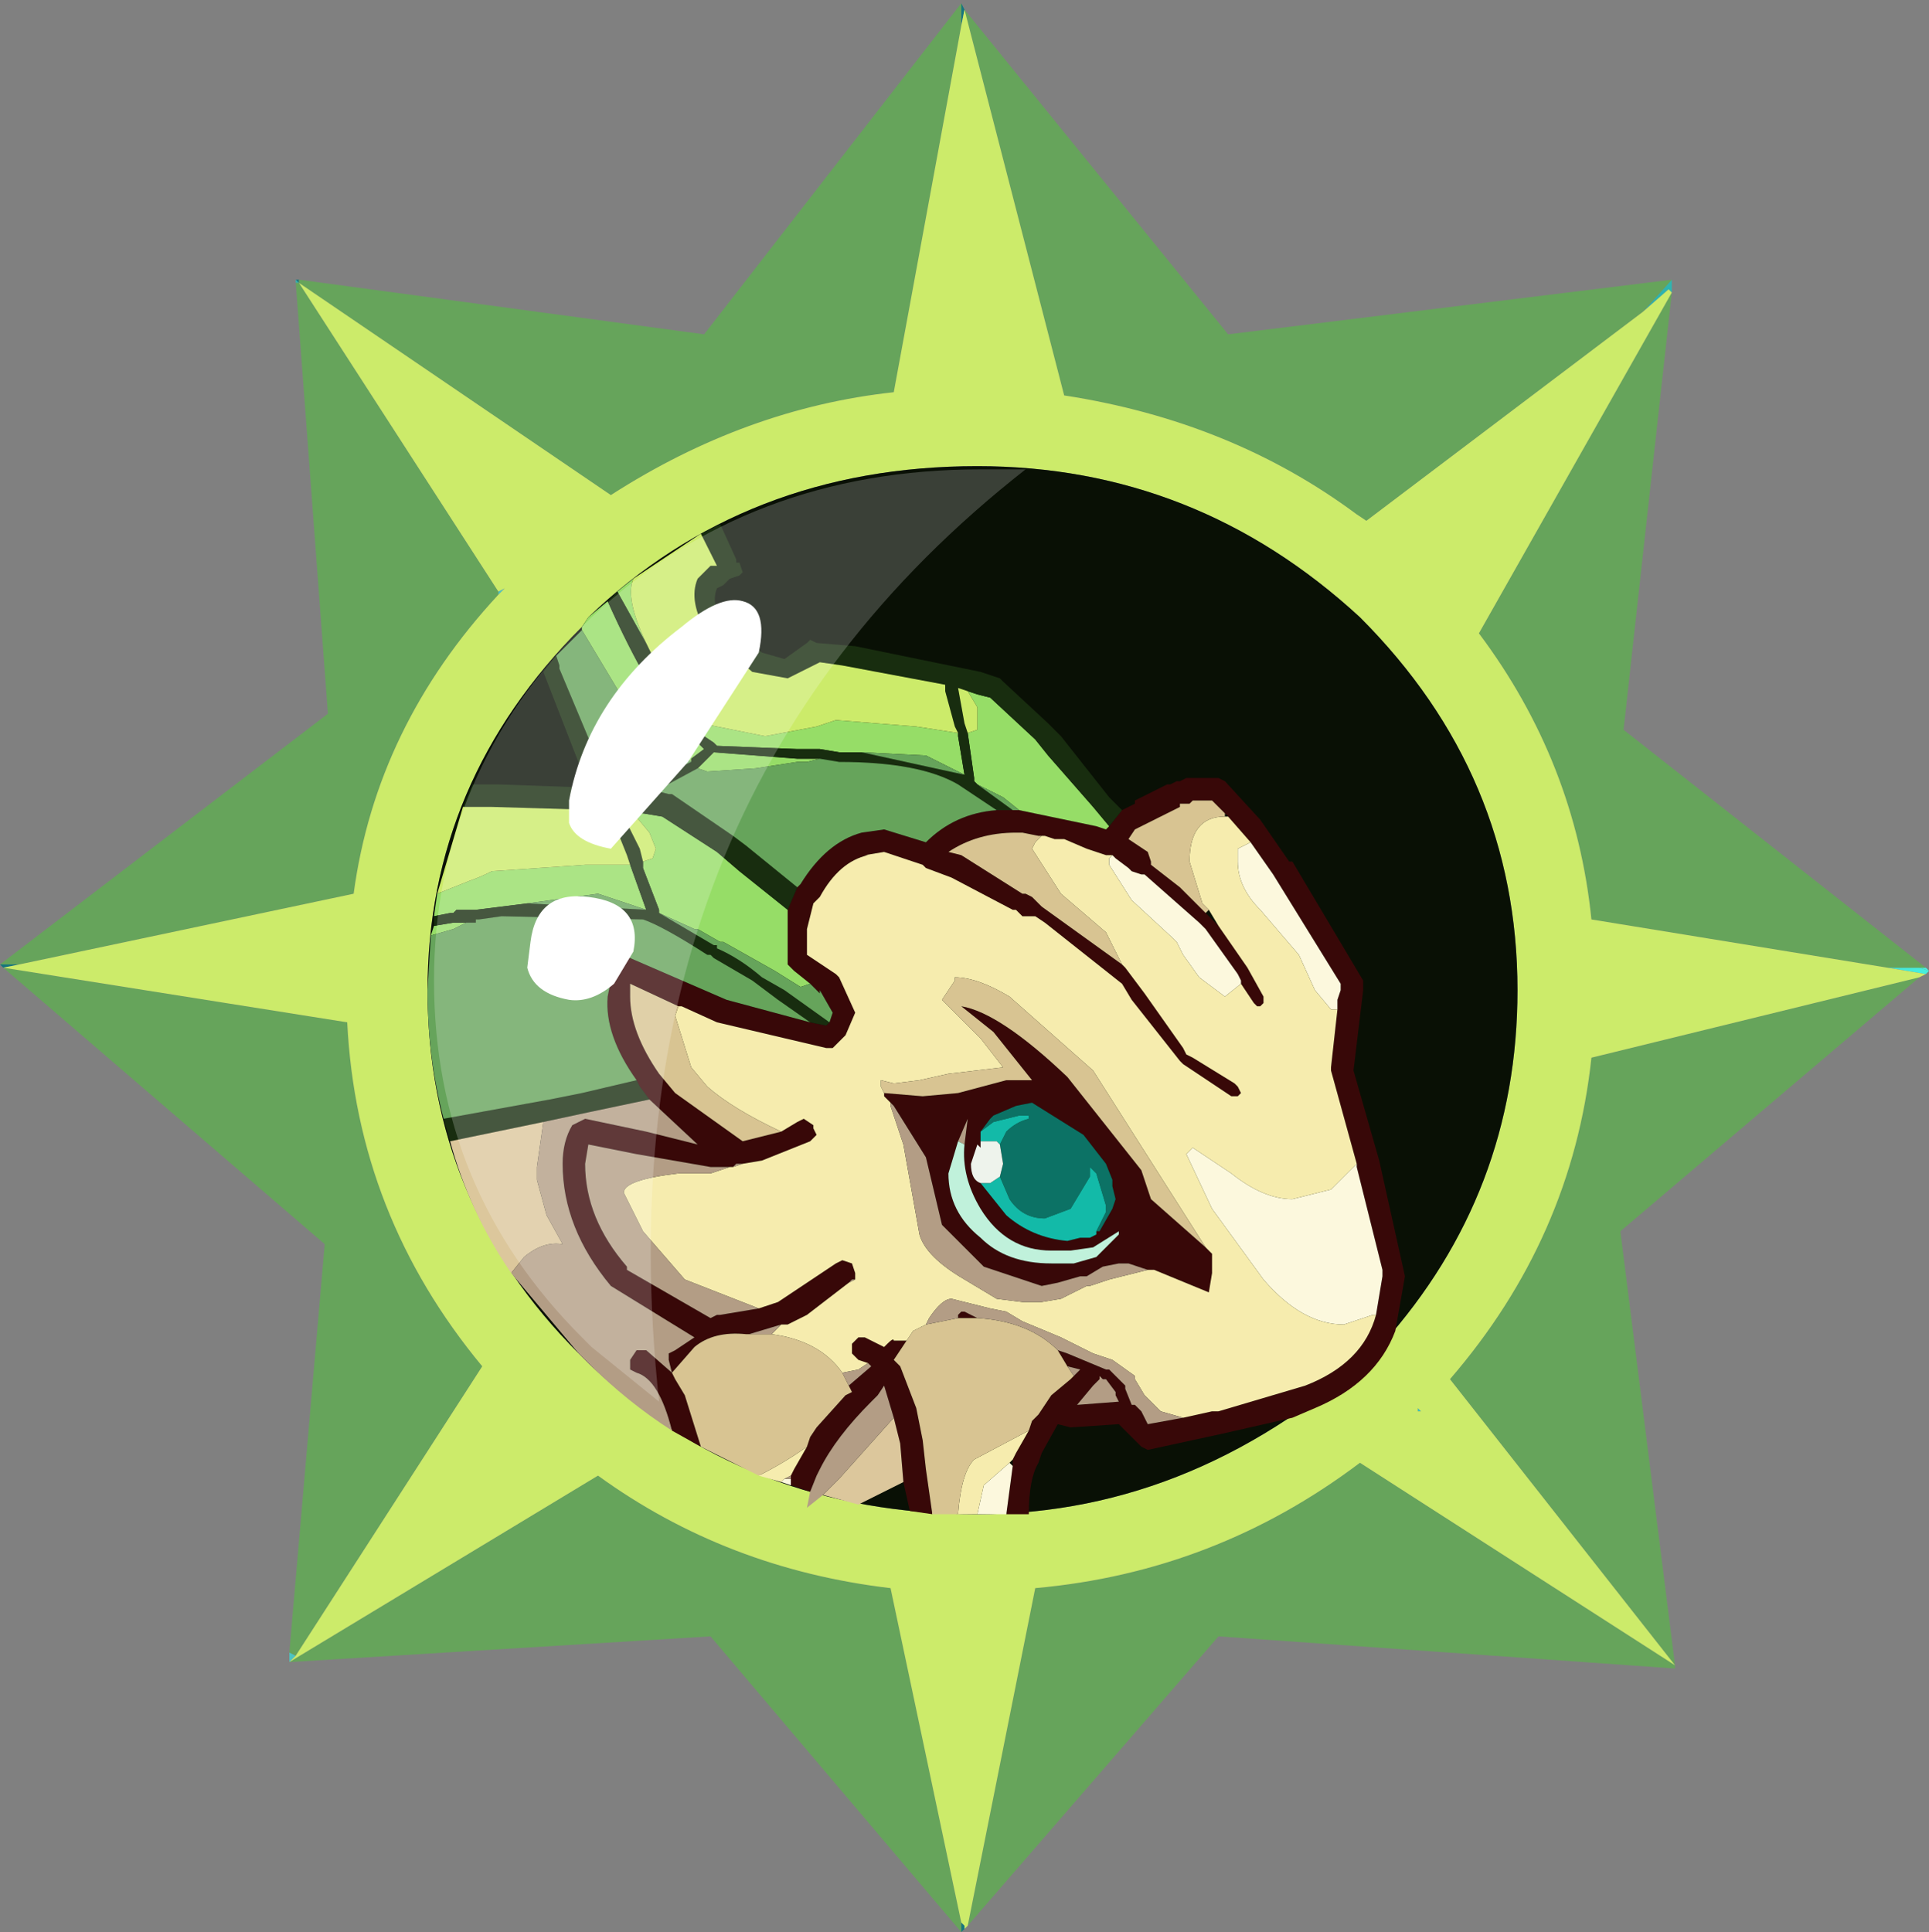 <?xml version="1.0" encoding="UTF-8" standalone="no"?>
<svg xmlns:ffdec="https://www.free-decompiler.com/flash" xmlns:xlink="http://www.w3.org/1999/xlink" ffdec:objectType="frame" height="30.05px" width="30.0px" xmlns="http://www.w3.org/2000/svg">
  <rect width="100%" height="100%" fill="#808080" stroke="none"/>
  <g transform="matrix(1.0, 0.0, 0.0, 1.0, 0.0, 0.0)">
    <use ffdec:characterId="1" height="30.0" transform="matrix(1.0, 0.0, 0.0, 1.0, 0.0, 0.0)" width="30.0" xlink:href="#shape0"/>
    <use ffdec:characterId="3" height="30.0" transform="matrix(1.0, 0.0, 0.0, 1.0, 0.0, 0.05)" width="30.0" xlink:href="#sprite0"/>
  </g>
  <defs>
    <g id="shape0" transform="matrix(1.0, 0.0, 0.0, 1.0, 0.0, 0.0)">
      <path d="M0.0 0.0 L30.0 0.0 30.0 30.0 0.0 30.0 0.0 0.0" fill="#33cc66" fill-opacity="0.0" fill-rule="evenodd" stroke="none"/>
    </g>
    <g id="sprite0" transform="matrix(1.0, 0.0, 0.0, 1.0, 0.0, 0.0)">
      <use ffdec:characterId="2" height="30.0" transform="matrix(1.0, 0.0, 0.0, 1.0, 0.0, 0.0)" width="30.0" xlink:href="#shape1"/>
    </g>
    <g id="shape1" transform="matrix(1.0, 0.0, 0.0, 1.0, 0.0, 0.0)">
      <path d="M29.85 15.0 L29.95 15.0 30.0 15.05 29.85 15.0 M26.0 4.5 L25.95 4.45 25.55 4.8 26.0 4.3 26.0 4.5" fill="url(#gradient0)" fill-rule="evenodd" stroke="none"/>
      <path d="M29.35 15.0 L29.85 15.0 30.0 15.05 29.95 15.1 29.35 15.0" fill="url(#gradient1)" fill-rule="evenodd" stroke="none"/>
      <path d="M14.95 29.85 L15.0 29.9 15.0 29.95 14.95 30.0 14.95 29.85 M22.05 21.9 L22.05 21.85 22.1 21.9 22.05 21.9" fill="url(#gradient2)" fill-rule="evenodd" stroke="none"/>
      <path d="M15.0 0.1 L14.95 0.35 14.95 0.0 15.0 0.1" fill="url(#gradient3)" fill-rule="evenodd" stroke="none"/>
      <path d="M4.6 4.3 L4.65 4.35 4.6 4.35 4.6 4.3" fill="url(#gradient4)" fill-rule="evenodd" stroke="none"/>
      <path d="M4.65 4.3 L4.65 4.35 4.6 4.3 4.65 4.3" fill="url(#gradient5)" fill-rule="evenodd" stroke="none"/>
      <path d="M7.75 9.15 L7.85 9.1 7.75 9.2 7.75 9.15 M4.6 25.7 L4.5 25.8 4.5 25.65 4.6 25.7" fill="#4dc4c2" fill-rule="evenodd" stroke="none"/>
      <path d="M0.3 14.95 L0.05 15.0 0.0 14.95 0.3 14.95" fill="url(#gradient6)" fill-rule="evenodd" stroke="none"/>
      <path d="M29.35 15.0 L24.75 14.25 Q24.5 11.8 23.0 9.8 L26.0 4.5 25.25 11.3 29.95 15.0 29.85 15.0 29.35 15.0 M25.55 4.8 L21.25 8.05 21.1 7.95 Q19.15 6.5 16.55 6.1 L15.0 0.1 19.1 5.15 26.0 4.3 25.55 4.8 M14.95 0.35 L13.9 6.05 Q11.6 6.3 9.5 7.65 L4.65 4.35 7.75 9.15 7.75 9.2 Q5.85 11.25 5.5 13.85 L0.3 14.95 0.0 14.95 5.1 11.05 4.6 4.35 4.65 4.35 4.65 4.3 10.95 5.15 14.95 0.0 14.95 0.35 M0.05 15.0 L5.4 15.85 Q5.55 18.85 7.5 21.2 L4.6 25.7 4.5 25.65 5.05 19.3 0.05 15.0 M4.5 25.8 L9.3 22.9 Q11.3 24.35 13.85 24.65 L14.95 29.85 14.95 30.0 11.05 25.4 4.5 25.8 M15.05 29.9 L16.1 24.65 Q18.9 24.4 21.15 22.7 L26.05 25.85 22.55 21.4 Q24.45 19.2 24.75 16.4 L29.85 15.15 25.2 19.1 26.05 25.85 26.05 25.9 18.95 25.4 15.05 29.9" fill="#66a45b" fill-rule="evenodd" stroke="none"/>
      <path d="M26.0 4.5 L23.0 9.8 Q24.5 11.8 24.75 14.25 L29.35 15.0 29.95 15.1 29.85 15.15 24.75 16.4 Q24.45 19.2 22.55 21.4 L26.05 25.85 21.15 22.7 Q18.9 24.4 16.1 24.65 L15.05 29.9 15.0 29.95 15.0 29.9 14.95 29.85 13.85 24.65 Q11.3 24.35 9.3 22.9 L4.5 25.8 4.6 25.7 7.5 21.2 Q5.55 18.85 5.4 15.85 L0.05 15.0 0.3 14.95 5.5 13.85 Q5.85 11.25 7.75 9.2 L7.85 9.1 7.75 9.15 4.65 4.35 9.5 7.65 Q11.6 6.3 13.9 6.05 L14.95 0.35 15.0 0.1 16.55 6.1 Q19.15 6.5 21.1 7.95 L21.25 8.05 25.55 4.8 25.95 4.45 26.0 4.5 M22.05 21.9 L22.1 21.9 22.05 21.85 22.05 21.9 M23.6 15.35 Q23.6 12.0 21.15 9.55 18.6 7.2 15.2 7.2 11.6 7.2 9.15 9.55 L9.05 9.7 Q6.65 12.1 6.65 15.35 6.65 18.65 9.0 21.0 L9.15 21.15 Q11.6 23.5 15.2 23.5 18.65 23.5 21.5 20.85 23.6 18.5 23.6 15.35" fill="#cceb6a" fill-rule="evenodd" stroke="none"/>
      <path d="M23.6 15.35 Q23.6 18.5 21.5 20.85 18.65 23.5 15.2 23.5 11.6 23.5 9.15 21.15 L9.0 21.0 Q6.65 18.65 6.65 15.35 6.65 12.1 9.05 9.7 L9.15 9.55 Q11.6 7.2 15.2 7.2 18.6 7.2 21.15 9.55 23.6 12.0 23.6 15.35" fill="#091005" fill-rule="evenodd" stroke="none"/>
      <path d="M20.8 15.65 L20.8 15.5 20.85 15.35 20.85 15.25 19.8 13.55 19.45 13.05 19.1 12.65 19.05 12.6 18.85 12.4 18.55 12.4 18.5 12.45 18.35 12.45 18.35 12.5 17.85 12.75 17.65 12.85 17.55 13.0 17.85 13.2 17.9 13.35 17.9 13.4 18.35 13.75 18.75 14.15 18.95 14.35 19.4 15.0 19.65 15.45 19.65 15.55 19.6 15.6 19.55 15.6 19.5 15.55 19.3 15.25 19.3 15.2 19.25 15.1 18.75 14.4 18.65 14.3 17.8 13.55 17.75 13.55 17.6 13.5 17.55 13.45 17.35 13.3 17.3 13.25 17.2 13.25 16.9 13.15 16.55 13.0 16.4 13.0 16.25 12.95 16.2 12.95 16.15 12.95 15.9 12.9 15.8 12.9 Q15.2 12.9 14.75 13.2 L14.95 13.25 15.9 13.85 15.95 13.85 16.05 13.9 16.15 14.0 16.2 14.05 17.45 14.95 17.5 15.0 17.65 15.2 17.8 15.4 18.4 16.25 18.45 16.35 18.55 16.4 19.2 16.8 19.25 16.85 19.3 16.95 19.25 17.0 19.15 17.0 18.4 16.5 18.35 16.45 17.6 15.5 17.45 15.25 16.25 14.3 16.1 14.2 16.05 14.2 15.9 14.2 15.8 14.1 15.75 14.1 14.8 13.6 14.4 13.45 14.35 13.4 13.75 13.2 13.45 13.25 13.5 13.25 Q13.05 13.35 12.75 13.9 L12.65 14.0 12.55 14.4 12.55 14.8 13.0 15.1 13.05 15.15 13.3 15.7 13.15 16.05 13.05 16.15 12.95 16.25 12.85 16.25 11.15 15.85 10.6 15.6 10.55 15.6 9.8 15.25 9.8 15.45 Q9.8 16.0 10.25 16.65 L10.5 16.95 11.55 17.7 12.15 17.55 12.4 17.4 12.5 17.35 12.65 17.45 12.65 17.5 12.7 17.6 12.6 17.7 11.85 18.0 11.55 18.05 11.45 18.05 11.4 18.1 11.35 18.1 11.3 18.1 11.05 18.1 9.9 17.9 9.15 17.75 9.1 18.05 Q9.1 18.9 9.75 19.65 L9.75 19.7 11.05 20.45 11.15 20.4 11.2 20.4 11.8 20.3 12.1 20.2 13.0 19.6 13.1 19.55 13.25 19.6 13.3 19.75 13.3 19.85 13.25 19.85 13.2 19.9 12.55 20.4 12.25 20.55 12.15 20.55 11.65 20.7 11.6 20.7 Q11.1 20.65 10.8 20.9 L10.45 21.3 10.4 21.1 10.4 21.0 10.5 20.95 10.8 20.75 9.5 19.95 Q8.75 19.05 8.75 18.05 8.75 17.7 8.9 17.45 L9.0 17.4 9.1 17.35 10.05 17.55 10.85 17.75 10.1 17.05 9.95 16.85 9.9 16.75 Q9.4 16.05 9.45 15.45 L9.55 14.95 9.6 14.85 9.7 14.8 9.8 14.85 11.3 15.5 12.6 15.85 12.85 15.9 12.9 15.85 12.95 15.7 12.75 15.35 12.75 15.4 12.6 15.25 12.35 15.05 12.25 14.95 12.25 14.1 12.4 13.75 12.45 13.7 Q12.85 13.05 13.4 12.9 L13.75 12.85 14.4 13.05 Q14.85 12.6 15.5 12.55 L15.75 12.55 15.85 12.55 17.05 12.8 17.2 12.85 17.25 12.8 17.45 12.55 17.65 12.45 17.65 12.4 18.15 12.15 18.2 12.15 18.3 12.1 18.35 12.1 18.45 12.05 18.95 12.05 19.05 12.1 19.6 12.7 20.05 13.35 20.1 13.35 21.2 15.2 21.2 15.35 21.05 16.6 21.45 18.0 21.85 19.8 21.7 20.65 Q21.4 21.45 20.45 21.85 L20.1 22.0 19.0 22.25 17.85 22.5 17.75 22.45 17.4 22.1 16.65 22.15 16.45 22.1 16.2 22.55 16.15 22.7 Q16.0 22.95 16.0 23.5 L15.65 23.5 15.75 22.75 15.75 22.65 15.8 22.55 16.0 22.2 16.05 22.05 16.15 21.95 16.35 21.65 16.65 21.4 16.7 21.35 16.8 21.25 16.6 21.2 16.45 20.95 16.6 21.0 17.2 21.25 17.25 21.25 17.5 21.5 17.5 21.55 17.6 21.8 17.65 21.8 17.75 21.9 17.85 22.1 18.4 22.0 18.85 21.9 18.95 21.9 20.3 21.5 Q21.2 21.15 21.4 20.4 L21.5 19.8 21.5 19.7 21.1 18.1 21.1 18.05 20.7 16.6 20.7 16.55 20.8 15.65 M10.45 22.2 Q10.25 21.4 9.9 21.3 L9.8 21.25 9.8 21.1 9.9 20.95 10.05 20.95 10.45 21.3 10.5 21.4 10.65 21.65 10.9 22.45 10.45 22.2 M12.55 22.45 L12.6 22.3 12.7 22.15 13.15 21.65 13.25 21.6 13.2 21.5 13.55 21.2 13.5 21.15 13.35 21.1 13.25 21.0 13.25 20.85 13.35 20.75 13.45 20.75 13.75 20.9 13.8 20.85 Q13.9 20.75 13.9 20.8 L14.0 20.8 14.1 20.8 13.9 21.1 13.95 21.15 14.0 21.2 14.25 21.85 14.35 22.35 14.4 22.8 14.5 23.5 14.15 23.45 14.05 23.0 14.0 22.4 13.9 22.0 13.75 21.5 13.65 21.65 13.55 21.75 Q13.0 22.3 12.75 22.8 L12.7 22.9 12.6 23.15 12.3 23.05 12.3 22.95 12.3 22.9 12.35 22.8 12.55 22.45 M13.75 16.95 L14.35 17.0 14.9 16.95 15.65 16.75 16.05 16.75 15.45 16.0 14.95 15.6 Q15.55 15.7 16.6 16.7 L17.75 18.15 17.9 18.6 18.75 19.35 18.85 19.45 18.85 19.75 18.8 20.05 17.95 19.7 17.85 19.7 17.55 19.6 17.4 19.6 17.15 19.65 16.9 19.8 16.8 19.8 16.45 19.9 16.2 19.95 15.3 19.65 14.65 19.0 14.4 17.95 13.9 17.15 13.85 17.1 13.75 17.0 13.75 16.95 M15.25 17.55 L15.25 17.7 15.25 17.8 15.2 17.75 15.1 18.05 Q15.1 18.3 15.25 18.35 L15.65 18.85 Q16.05 19.2 16.6 19.25 L16.8 19.2 16.95 19.2 17.05 19.15 17.05 19.1 17.1 19.1 17.3 18.75 17.35 18.6 17.3 18.4 17.3 18.3 17.2 18.05 16.85 17.6 16.05 17.1 15.8 17.15 15.45 17.3 15.4 17.35 15.25 17.55 M15.0 17.75 L15.05 17.35 14.9 17.7 14.75 18.2 Q14.75 18.8 15.25 19.2 15.65 19.6 16.35 19.6 L16.5 19.6 16.7 19.6 17.05 19.5 17.4 19.15 17.4 19.1 17.0 19.35 16.65 19.4 16.35 19.4 Q15.65 19.4 15.25 18.75 14.95 18.25 15.0 17.75 M14.9 20.45 L14.9 20.4 14.95 20.35 15.0 20.35 15.2 20.45 15.05 20.45 14.9 20.45 M17.1 21.35 L17.1 21.4 17.0 21.5 16.75 21.8 17.4 21.75 17.35 21.65 17.35 21.6 17.2 21.4 17.15 21.4 17.1 21.35" fill="#380808" fill-rule="evenodd" stroke="none"/>
      <path d="M19.45 13.05 L19.8 13.55 20.85 15.25 20.85 15.35 20.8 15.5 20.8 15.65 20.7 15.65 20.45 15.35 20.2 14.8 19.6 14.1 Q19.25 13.75 19.25 13.35 L19.25 13.15 19.45 13.05 M21.1 18.05 L21.1 18.1 21.5 19.7 21.5 19.8 21.4 20.4 21.35 20.4 20.9 20.55 Q20.25 20.55 19.65 19.85 L18.85 18.75 18.45 17.9 18.55 17.8 19.15 18.2 Q19.65 18.6 20.1 18.6 L20.7 18.45 21.1 18.05 M15.75 22.75 L15.65 23.5 15.2 23.5 15.3 23.05 15.7 22.7 15.75 22.75 M17.3 13.25 L17.35 13.3 17.55 13.45 17.6 13.5 17.75 13.55 17.8 13.55 18.65 14.3 18.75 14.4 19.25 15.1 19.3 15.2 19.3 15.25 19.05 15.45 18.65 15.15 18.4 14.8 18.3 14.6 18.25 14.55 17.6 13.95 17.25 13.4 17.25 13.3 17.3 13.25 M12.3 22.95 L12.3 23.05 12.15 23.0 12.2 22.95 12.3 22.95" fill="#fcf8dd" fill-rule="evenodd" stroke="none"/>
      <path d="M19.45 13.05 L19.25 13.15 19.25 13.35 Q19.25 13.75 19.6 14.1 L20.2 14.8 20.45 15.35 20.7 15.65 20.8 15.65 20.7 16.55 20.7 16.6 21.1 18.05 20.7 18.45 20.1 18.6 Q19.65 18.6 19.15 18.2 L18.55 17.8 18.45 17.9 18.85 18.75 19.65 19.85 Q20.25 20.55 20.9 20.55 L21.35 20.4 21.4 20.4 Q21.2 21.15 20.3 21.5 L18.95 21.9 18.85 21.9 18.4 22.0 18.05 21.9 17.8 21.65 17.65 21.4 17.65 21.35 17.3 21.1 17.0 21.0 16.7 20.85 16.5 20.75 15.9 20.5 15.65 20.35 15.4 20.3 14.8 20.15 Q14.65 20.15 14.45 20.45 L14.4 20.55 14.2 20.65 14.1 20.8 14.0 20.8 13.9 20.8 Q13.9 20.75 13.8 20.85 L13.75 20.9 13.45 20.75 13.35 20.75 13.25 20.85 13.25 21.0 13.35 21.1 13.5 21.15 13.35 21.25 13.1 21.3 Q12.75 20.8 12.0 20.7 L12.15 20.55 12.25 20.55 12.55 20.4 13.2 19.9 13.3 19.85 13.3 19.75 13.25 19.6 13.1 19.55 13.0 19.6 12.1 20.2 11.8 20.3 10.65 19.85 10.0 19.1 9.7 18.5 Q9.7 18.3 10.55 18.2 L11.05 18.2 11.35 18.1 11.4 18.1 11.55 18.05 11.85 18.0 12.6 17.7 12.7 17.6 12.65 17.5 12.65 17.45 12.5 17.35 12.4 17.4 12.15 17.55 Q11.4 17.2 11.0 16.85 L10.75 16.55 10.5 15.75 10.55 15.6 10.6 15.6 11.15 15.85 12.85 16.25 12.95 16.25 13.05 16.15 13.15 16.05 13.3 15.7 13.05 15.15 13.0 15.1 12.55 14.8 12.55 14.4 12.65 14.0 12.75 13.9 Q13.05 13.35 13.5 13.25 L13.45 13.25 13.75 13.2 14.35 13.4 14.4 13.45 14.8 13.6 15.75 14.1 15.8 14.1 15.9 14.2 16.05 14.2 16.1 14.2 16.25 14.3 17.45 15.25 17.6 15.5 18.35 16.45 18.4 16.5 19.15 17.0 19.25 17.0 19.3 16.95 19.25 16.85 19.2 16.8 18.55 16.4 18.45 16.35 18.4 16.25 17.8 15.4 17.65 15.2 17.5 15.0 17.45 14.95 17.2 14.45 16.5 13.85 16.05 13.15 16.1 13.05 16.2 12.95 16.25 12.95 16.4 13.0 16.55 13.0 16.9 13.15 17.2 13.25 17.3 13.25 17.25 13.3 17.25 13.4 17.6 13.95 18.25 14.55 18.3 14.6 18.4 14.8 18.65 15.15 19.05 15.45 19.3 15.25 19.5 15.55 19.55 15.6 19.6 15.6 19.65 15.55 19.65 15.45 19.4 15.0 18.95 14.35 18.8 14.1 18.7 14.0 18.5 13.35 Q18.5 12.65 19.05 12.65 L19.1 12.65 19.45 13.05 M16.0 22.2 L15.8 22.55 15.75 22.65 15.7 22.7 15.3 23.05 15.2 23.5 14.9 23.5 Q14.95 22.85 15.15 22.65 L16.0 22.2 M11.8 22.9 Q12.2 22.7 12.55 22.45 L12.35 22.8 12.3 22.9 12.2 22.95 12.15 23.0 11.8 22.9 M13.75 16.95 L13.75 17.0 13.85 17.1 13.85 17.15 14.05 17.75 14.3 19.15 Q14.4 19.5 15.0 19.85 L15.5 20.15 15.9 20.2 16.05 20.2 16.2 20.2 16.5 20.15 16.9 19.95 16.95 19.95 17.25 19.85 17.85 19.7 17.95 19.7 18.8 20.05 18.85 19.75 18.85 19.45 18.75 19.35 17.0 16.6 15.7 15.45 Q15.2 15.15 14.85 15.15 L14.85 15.2 14.65 15.5 15.25 16.1 15.6 16.55 14.75 16.65 14.3 16.75 13.9 16.8 13.7 16.75 13.7 16.85 13.75 16.95" fill="#f6ecae" fill-rule="evenodd" stroke="none"/>
      <path d="M17.25 12.8 L17.2 12.85 17.05 12.8 15.85 12.55 15.6 12.35 15.2 12.15 15.15 12.1 15.15 12.05 15.05 11.35 15.2 11.3 15.2 10.95 15.05 10.7 15.2 10.75 15.4 10.8 16.1 11.45 16.3 11.7 17.0 12.5 17.25 12.8 M12.25 14.1 L12.25 14.95 12.35 15.05 12.6 15.25 12.45 15.3 12.05 15.05 11.25 14.6 11.2 14.6 10.85 14.4 10.8 14.4 10.25 14.15 10.25 14.1 10.0 13.45 10.0 13.35 10.15 13.3 10.2 13.15 10.1 12.9 9.85 12.6 10.0 12.6 10.3 12.65 11.15 13.2 11.5 13.5 12.25 14.1 M14.9 11.35 L14.9 11.4 15.0 12.0 14.4 11.7 13.4 11.65 13.05 11.65 12.75 11.6 12.55 11.6 12.45 11.6 12.4 11.6 11.15 11.55 11.1 11.5 10.8 11.3 9.6 9.15 9.85 8.95 Q9.7 9.3 10.15 10.15 L10.9 11.2 11.9 11.4 12.7 11.25 13.0 11.15 14.25 11.25 14.9 11.35 M9.45 9.3 Q10.1 10.75 10.65 11.35 L10.35 11.45 10.3 11.5 9.65 10.75 9.05 9.75 9.05 9.7 9.15 9.55 9.45 9.3 M9.8 13.4 L10.05 14.1 9.3 13.85 8.2 14.0 7.8 14.05 7.4 14.1 7.2 14.1 7.1 14.1 7.05 14.15 7.0 14.15 6.75 14.2 6.8 13.85 7.3 13.65 Q7.45 13.6 7.65 13.5 L9.1 13.4 9.8 13.4 M6.75 14.35 L7.05 14.3 7.15 14.3 7.25 14.3 7.05 14.4 6.7 14.5 6.75 14.35 M10.45 11.6 L10.75 11.4 10.95 11.6 10.75 11.75 10.75 11.8 10.45 11.6 M12.75 11.75 L12.55 11.8 12.4 11.8 11.75 11.9 11.0 11.95 10.85 11.9 11.1 11.65 12.4 11.75 12.5 11.75 12.75 11.75" fill="#96dd67" fill-rule="evenodd" stroke="none"/>
      <path d="M17.45 12.55 L17.25 12.8 17.0 12.5 16.3 11.7 16.1 11.45 15.4 10.8 15.2 10.75 15.05 10.7 14.9 10.65 15.0 11.2 15.05 11.35 15.15 12.05 15.15 12.1 15.2 12.15 15.75 12.55 15.5 12.55 14.9 12.15 Q14.3 11.8 13.05 11.8 L12.75 11.75 12.5 11.75 12.4 11.75 11.1 11.65 10.85 11.9 10.2 12.25 10.4 12.3 10.45 12.3 11.4 12.95 11.6 13.1 12.4 13.75 12.25 14.1 11.5 13.5 11.15 13.2 10.3 12.65 10.0 12.6 9.85 12.6 9.75 12.6 9.65 12.55 9.95 13.15 10.0 13.35 10.0 13.45 10.25 14.1 10.25 14.15 11.1 14.65 11.15 14.65 11.15 14.7 Q11.5 14.85 11.85 15.15 L12.2 15.35 12.9 15.85 12.85 15.9 12.6 15.85 12.1 15.5 11.7 15.2 11.1 14.85 11.05 14.8 11.0 14.8 Q10.3 14.35 10.0 14.25 L7.8 14.2 7.45 14.25 7.4 14.25 7.4 14.3 7.35 14.3 7.25 14.3 7.15 14.3 7.05 14.3 6.75 14.35 6.75 14.2 7.0 14.15 7.05 14.15 7.1 14.1 7.2 14.1 7.4 14.1 7.8 14.05 8.2 14.0 10.05 14.1 9.8 13.4 9.75 13.25 9.65 13.0 9.45 12.65 9.45 12.55 9.35 12.55 7.65 12.5 7.2 12.5 7.35 12.15 7.75 12.15 9.15 12.2 8.45 10.4 8.65 10.15 8.7 10.3 8.7 10.35 9.35 11.9 9.4 11.9 10.3 11.5 10.35 11.45 10.65 11.35 Q10.1 10.75 9.45 9.3 L9.6 9.15 10.8 11.3 11.1 11.5 11.15 11.55 12.4 11.6 12.45 11.6 12.55 11.6 12.75 11.6 13.05 11.65 13.4 11.65 15.0 12.0 14.9 11.4 14.9 11.35 14.85 11.25 14.7 10.7 14.7 10.6 13.1 10.3 12.75 10.25 12.25 10.5 11.7 10.4 11.0 9.8 Q10.7 9.3 10.85 8.95 L11.05 8.75 11.15 8.75 10.9 8.25 11.2 8.1 11.45 8.65 11.45 8.7 11.5 8.7 11.55 8.85 11.5 8.9 11.35 8.95 11.25 9.05 11.15 9.1 Q11.05 9.35 11.25 9.6 L11.85 10.1 12.2 10.2 12.55 9.95 12.6 9.9 12.7 9.95 13.3 10.0 15.25 10.4 15.55 10.5 15.6 10.55 16.3 11.2 16.5 11.4 17.25 12.35 17.45 12.55 M9.9 16.75 L9.95 16.85 10.1 17.05 9.15 17.25 8.45 17.4 7.0 17.7 6.9 17.35 8.55 17.05 9.05 16.95 9.9 16.75 M10.75 11.8 L10.75 11.75 10.95 11.6 10.75 11.4 10.45 11.6 10.4 11.6 9.45 12.05 9.5 12.2 9.9 12.2 10.75 11.8" fill="#182d0f" fill-rule="evenodd" stroke="none"/>
      <path d="M10.9 8.25 L11.15 8.75 11.05 8.75 10.85 8.95 Q10.7 9.3 11.0 9.8 L11.7 10.4 12.25 10.5 12.75 10.25 13.1 10.3 14.7 10.6 14.7 10.7 14.85 11.25 14.9 11.35 14.25 11.25 13.0 11.15 12.7 11.25 11.9 11.4 10.9 11.2 10.15 10.15 Q9.7 9.3 9.85 8.95 L10.9 8.25 M7.2 12.5 L7.65 12.5 9.35 12.55 9.45 12.55 9.45 12.65 9.65 13.0 9.75 13.25 9.8 13.4 9.1 13.4 7.65 13.5 Q7.45 13.6 7.3 13.65 L6.8 13.85 7.2 12.5 M15.05 11.35 L15.0 11.2 14.9 10.65 15.05 10.7 15.2 10.95 15.2 11.3 15.05 11.35 M9.85 12.6 L10.1 12.9 10.2 13.15 10.15 13.3 10.0 13.35 9.95 13.15 9.65 12.55 9.75 12.6 9.85 12.6" fill="#cceb6a" fill-rule="evenodd" stroke="none"/>
      <path d="M15.85 12.55 L15.75 12.55 15.2 12.15 15.6 12.35 15.85 12.55 M15.5 12.55 Q14.85 12.6 14.4 13.05 L13.75 12.85 13.4 12.9 Q12.85 13.05 12.45 13.7 L12.4 13.75 11.6 13.1 11.4 12.95 10.45 12.3 10.4 12.3 10.2 12.25 10.85 11.9 11.0 11.95 11.75 11.9 12.4 11.8 12.55 11.8 12.75 11.75 13.05 11.8 Q14.3 11.8 14.9 12.15 L15.5 12.55 M12.6 15.25 L12.75 15.4 12.75 15.35 12.95 15.7 12.9 15.85 12.2 15.35 11.85 15.15 Q11.5 14.85 11.15 14.7 L11.15 14.65 11.1 14.65 10.25 14.15 10.8 14.4 10.85 14.4 11.2 14.6 11.25 14.6 12.05 15.05 12.45 15.3 12.6 15.25 M12.6 15.85 L11.3 15.5 9.8 14.85 9.7 14.8 9.6 14.85 9.55 14.95 9.45 15.45 Q9.4 16.05 9.9 16.75 L9.05 16.95 8.55 17.05 6.9 17.35 Q6.65 16.4 6.65 15.35 L6.7 14.5 7.05 14.4 7.25 14.3 7.35 14.3 7.4 14.3 7.4 14.25 7.45 14.25 7.8 14.2 10.0 14.25 Q10.3 14.35 11.0 14.8 L11.05 14.8 11.1 14.85 11.7 15.2 12.1 15.5 12.6 15.85 M15.0 12.0 L13.4 11.65 14.4 11.7 15.0 12.0 M10.3 11.5 L9.4 11.9 9.35 11.9 8.7 10.35 8.7 10.3 8.65 10.15 9.05 9.75 9.65 10.75 10.3 11.5 M10.05 14.1 L8.2 14.0 9.3 13.85 10.05 14.1 M10.45 11.6 L10.75 11.8 9.9 12.2 9.5 12.2 9.45 12.05 10.4 11.6 10.45 11.6" fill="#66a45b" fill-rule="evenodd" stroke="none"/>
      <path d="M16.45 20.95 L16.6 21.2 16.7 21.35 16.65 21.4 16.35 21.65 16.15 21.95 16.05 22.05 16.0 22.2 15.15 22.65 Q14.95 22.85 14.9 23.5 L14.5 23.5 14.4 22.8 14.35 22.35 14.25 21.85 14.0 21.2 13.95 21.15 13.9 21.1 14.1 20.8 14.2 20.65 14.4 20.55 14.9 20.45 15.05 20.45 15.2 20.45 Q16.0 20.5 16.45 20.95 M10.45 21.3 L10.8 20.9 Q11.1 20.65 11.6 20.7 L11.65 20.7 12.0 20.7 Q12.75 20.8 13.1 21.3 L13.2 21.5 13.25 21.6 13.15 21.65 12.7 22.15 12.6 22.3 12.55 22.45 Q12.2 22.7 11.8 22.9 L10.9 22.45 10.65 21.65 10.5 21.4 10.45 21.3 M12.15 17.55 L11.55 17.7 10.5 16.95 10.25 16.65 Q9.8 16.0 9.8 15.45 L9.8 15.25 10.55 15.6 10.5 15.75 10.75 16.55 11.0 16.85 Q11.4 17.2 12.15 17.55 M17.45 14.95 L16.2 14.05 16.15 14.0 16.05 13.9 15.95 13.85 15.9 13.85 14.95 13.25 14.75 13.2 Q15.2 12.9 15.8 12.9 L15.9 12.9 16.15 12.95 16.2 12.95 16.1 13.05 16.05 13.15 16.5 13.85 17.2 14.45 17.45 14.95 M18.75 14.15 L18.35 13.75 17.9 13.4 17.9 13.35 17.85 13.2 17.55 13.0 17.65 12.85 17.85 12.75 18.35 12.5 18.35 12.45 18.5 12.45 18.55 12.4 18.85 12.4 19.05 12.6 19.05 12.65 Q18.5 12.65 18.5 13.35 L18.7 14.0 18.8 14.1 18.75 14.15 M18.75 19.35 L17.9 18.6 17.75 18.15 16.6 16.7 Q15.55 15.7 14.95 15.6 L15.45 16.0 16.05 16.75 15.65 16.75 14.9 16.95 14.35 17.0 13.75 16.95 13.7 16.85 13.7 16.75 13.9 16.8 14.3 16.75 14.75 16.65 15.6 16.55 15.25 16.1 14.65 15.5 14.85 15.2 14.85 15.15 Q15.2 15.15 15.7 15.45 L17.0 16.6 18.75 19.35" fill="#d8c492" fill-rule="evenodd" stroke="none"/>
      <path d="M7.0 17.7 L8.45 17.4 8.35 18.1 8.35 18.3 8.5 18.85 8.75 19.3 Q8.45 19.25 8.15 19.5 L7.95 19.75 Q7.3 18.8 7.0 17.7 M13.9 22.0 L14.0 22.4 14.05 23.0 13.35 23.35 12.8 23.2 13.05 22.95 13.9 22.0" fill="#dcc79c" fill-rule="evenodd" stroke="none"/>
      <path d="M18.4 22.0 L17.85 22.1 17.75 21.9 17.65 21.8 17.6 21.8 17.5 21.55 17.5 21.5 17.25 21.25 17.2 21.25 16.6 21.0 16.45 20.95 Q16.0 20.5 15.2 20.45 L15.0 20.35 14.95 20.35 14.9 20.4 14.9 20.45 14.4 20.55 14.45 20.45 Q14.65 20.15 14.8 20.15 L15.4 20.3 15.65 20.35 15.9 20.5 16.5 20.75 16.7 20.85 17.0 21.0 17.3 21.1 17.65 21.35 17.65 21.4 17.8 21.65 18.05 21.9 18.4 22.0 M16.6 21.2 L16.8 21.25 16.7 21.35 16.6 21.2 M10.1 17.05 L10.85 17.75 10.05 17.55 9.1 17.35 9.0 17.4 8.9 17.45 Q8.75 17.7 8.75 18.05 8.75 19.05 9.5 19.95 L10.8 20.75 10.5 20.95 10.4 21.0 10.4 21.1 10.45 21.3 10.05 20.95 9.9 20.95 9.8 21.1 9.8 21.25 9.9 21.3 Q10.25 21.4 10.45 22.2 9.75 21.75 9.15 21.15 L9.0 21.0 7.95 19.75 8.15 19.5 Q8.45 19.25 8.75 19.3 L8.5 18.85 8.35 18.3 8.35 18.1 8.45 17.4 9.15 17.25 10.1 17.05 M11.65 20.7 L12.15 20.55 12.0 20.7 11.65 20.7 M13.2 19.9 L13.25 19.85 13.3 19.85 13.2 19.9 M11.8 20.3 L11.2 20.4 11.15 20.4 11.05 20.45 9.75 19.7 9.75 19.65 Q9.1 18.9 9.1 18.05 L9.15 17.75 9.9 17.9 11.05 18.1 11.3 18.1 11.35 18.1 11.05 18.2 10.55 18.2 Q9.7 18.3 9.7 18.5 L10.0 19.1 10.65 19.85 11.8 20.3 M11.4 18.1 L11.45 18.05 11.55 18.05 11.4 18.1 M13.2 21.5 L13.1 21.3 13.35 21.25 13.5 21.15 13.55 21.2 13.2 21.5 M13.85 17.1 L13.9 17.15 14.4 17.95 14.65 19.0 15.3 19.65 16.2 19.95 16.45 19.9 16.8 19.8 16.9 19.8 17.15 19.65 17.4 19.6 17.55 19.6 17.85 19.7 17.25 19.85 16.95 19.95 16.9 19.95 16.5 20.15 16.2 20.2 16.05 20.2 15.9 20.2 15.5 20.15 15.0 19.85 Q14.4 19.5 14.3 19.15 L14.05 17.75 13.85 17.15 13.85 17.1 M14.9 17.7 L15.05 17.35 15.0 17.75 14.9 17.7 M12.6 23.15 L12.7 22.9 12.75 22.8 Q13.0 22.3 13.55 21.75 L13.65 21.65 13.75 21.5 13.9 22.0 13.05 22.95 12.8 23.2 12.55 23.4 12.6 23.15 M12.3 22.95 L12.2 22.95 12.3 22.9 12.3 22.95 M17.1 21.35 L17.15 21.4 17.2 21.4 17.35 21.6 17.35 21.65 17.4 21.75 16.75 21.8 17.0 21.5 17.1 21.4 17.1 21.35" fill="#b39d85" fill-rule="evenodd" stroke="none"/>
      <path d="M15.55 17.75 L15.65 17.55 Q15.8 17.4 16.0 17.35 L16.0 17.3 15.85 17.3 15.45 17.4 15.25 17.55 15.4 17.35 15.45 17.3 15.8 17.15 16.05 17.1 16.85 17.6 17.2 18.05 17.3 18.3 17.3 18.4 17.35 18.6 17.3 18.75 17.1 19.1 17.05 19.1 17.2 18.8 17.2 18.7 17.05 18.2 16.95 18.1 16.95 18.25 16.65 18.75 16.25 18.9 Q15.9 18.9 15.7 18.6 L15.55 18.25 15.6 18.05 15.55 17.75" fill="#0c7265" fill-rule="evenodd" stroke="none"/>
      <path d="M15.25 17.55 L15.45 17.4 15.85 17.3 16.0 17.3 16.0 17.35 Q15.8 17.4 15.65 17.55 L15.55 17.75 15.5 17.7 15.4 17.7 15.25 17.7 15.25 17.55 M15.55 18.25 L15.7 18.6 Q15.9 18.9 16.25 18.9 L16.65 18.75 16.95 18.25 16.95 18.1 17.05 18.2 17.2 18.7 17.2 18.8 17.05 19.1 17.05 19.15 16.95 19.2 16.8 19.2 16.6 19.25 Q16.05 19.2 15.65 18.85 L15.25 18.35 15.4 18.35 15.55 18.25" fill="#13baa8" fill-rule="evenodd" stroke="none"/>
      <path d="M15.25 17.7 L15.4 17.7 15.5 17.7 15.55 17.75 15.6 18.05 15.55 18.25 15.4 18.35 15.25 18.35 Q15.1 18.3 15.1 18.05 L15.2 17.75 15.25 17.8 15.25 17.7" fill="#eef3ec" fill-rule="evenodd" stroke="none"/>
      <path d="M14.9 17.7 L15.0 17.75 Q14.95 18.25 15.25 18.75 15.65 19.4 16.35 19.4 L16.65 19.4 17.0 19.35 17.4 19.1 17.4 19.15 17.05 19.5 16.7 19.6 16.5 19.6 16.35 19.6 Q15.65 19.6 15.25 19.2 14.75 18.8 14.75 18.2 L14.9 17.7" fill="#c0f1db" fill-rule="evenodd" stroke="none"/>
      <path d="M6.75 15.2 Q6.75 12.0 9.1 9.65 L9.2 9.55 Q11.65 7.25 15.25 7.25 L15.95 7.25 Q9.25 12.5 10.25 21.75 L9.2 20.9 9.05 20.75 Q6.75 18.45 6.75 15.2" fill="#ffffff" fill-opacity="0.2" fill-rule="evenodd" stroke="none"/>
      <path d="M11.55 9.3 Q11.95 9.4 11.8 10.1 L10.7 11.8 9.5 13.15 Q8.95 13.05 8.85 12.75 L8.85 12.4 Q9.15 10.8 10.6 9.7 11.2 9.2 11.55 9.3 M8.85 15.5 Q8.3 15.4 8.2 15.0 L8.25 14.6 Q8.35 13.8 9.15 13.9 10.0 14.0 9.85 14.75 L9.55 15.25 Q9.2 15.55 8.85 15.5" fill="#ffffff" fill-rule="evenodd" stroke="none"/>
    </g>
    <linearGradient gradientTransform="matrix(0.005, 0.0, 0.0, 0.006, 25.8, 9.55)" gradientUnits="userSpaceOnUse" id="gradient0" spreadMethod="pad" x1="-819.2" x2="819.2">
      <stop offset="0.0" stop-color="#14737c"/>
      <stop offset="1.0" stop-color="#48f2e0"/>
    </linearGradient>
    <linearGradient gradientTransform="matrix(0.005, 0.0, 0.0, 0.007, 26.05, 20.35)" gradientUnits="userSpaceOnUse" id="gradient1" spreadMethod="pad" x1="-819.2" x2="819.2">
      <stop offset="0.0" stop-color="#14737c"/>
      <stop offset="1.0" stop-color="#48f2e0"/>
    </linearGradient>
    <linearGradient gradientTransform="matrix(0.007, 0.0, 0.0, 0.005, 20.45, 25.9)" gradientUnits="userSpaceOnUse" id="gradient2" spreadMethod="pad" x1="-819.2" x2="819.2">
      <stop offset="0.0" stop-color="#14737c"/>
      <stop offset="1.0" stop-color="#48f2e0"/>
    </linearGradient>
    <linearGradient gradientTransform="matrix(0.007, 0.0, 0.0, 0.005, 20.45, 4.2)" gradientUnits="userSpaceOnUse" id="gradient3" spreadMethod="pad" x1="-819.2" x2="819.2">
      <stop offset="0.0" stop-color="#14737c"/>
      <stop offset="1.0" stop-color="#48f2e0"/>
    </linearGradient>
    <linearGradient gradientTransform="matrix(0.005, 0.0, 0.0, 0.006, 4.25, 9.55)" gradientUnits="userSpaceOnUse" id="gradient4" spreadMethod="pad" x1="-819.2" x2="819.2">
      <stop offset="0.0" stop-color="#14737c"/>
      <stop offset="1.0" stop-color="#48f2e0"/>
    </linearGradient>
    <linearGradient gradientTransform="matrix(0.006, 0.0, 0.0, 0.005, 9.7, 4.15)" gradientUnits="userSpaceOnUse" id="gradient5" spreadMethod="pad" x1="-819.2" x2="819.2">
      <stop offset="0.0" stop-color="#14737c"/>
      <stop offset="1.0" stop-color="#48f2e0"/>
    </linearGradient>
    <linearGradient gradientTransform="matrix(0.005, 0.0, 0.0, 0.006, 4.05, 20.25)" gradientUnits="userSpaceOnUse" id="gradient6" spreadMethod="pad" x1="-819.2" x2="819.2">
      <stop offset="0.0" stop-color="#14737c"/>
      <stop offset="1.0" stop-color="#48f2e0"/>
    </linearGradient>
  </defs>
</svg>
